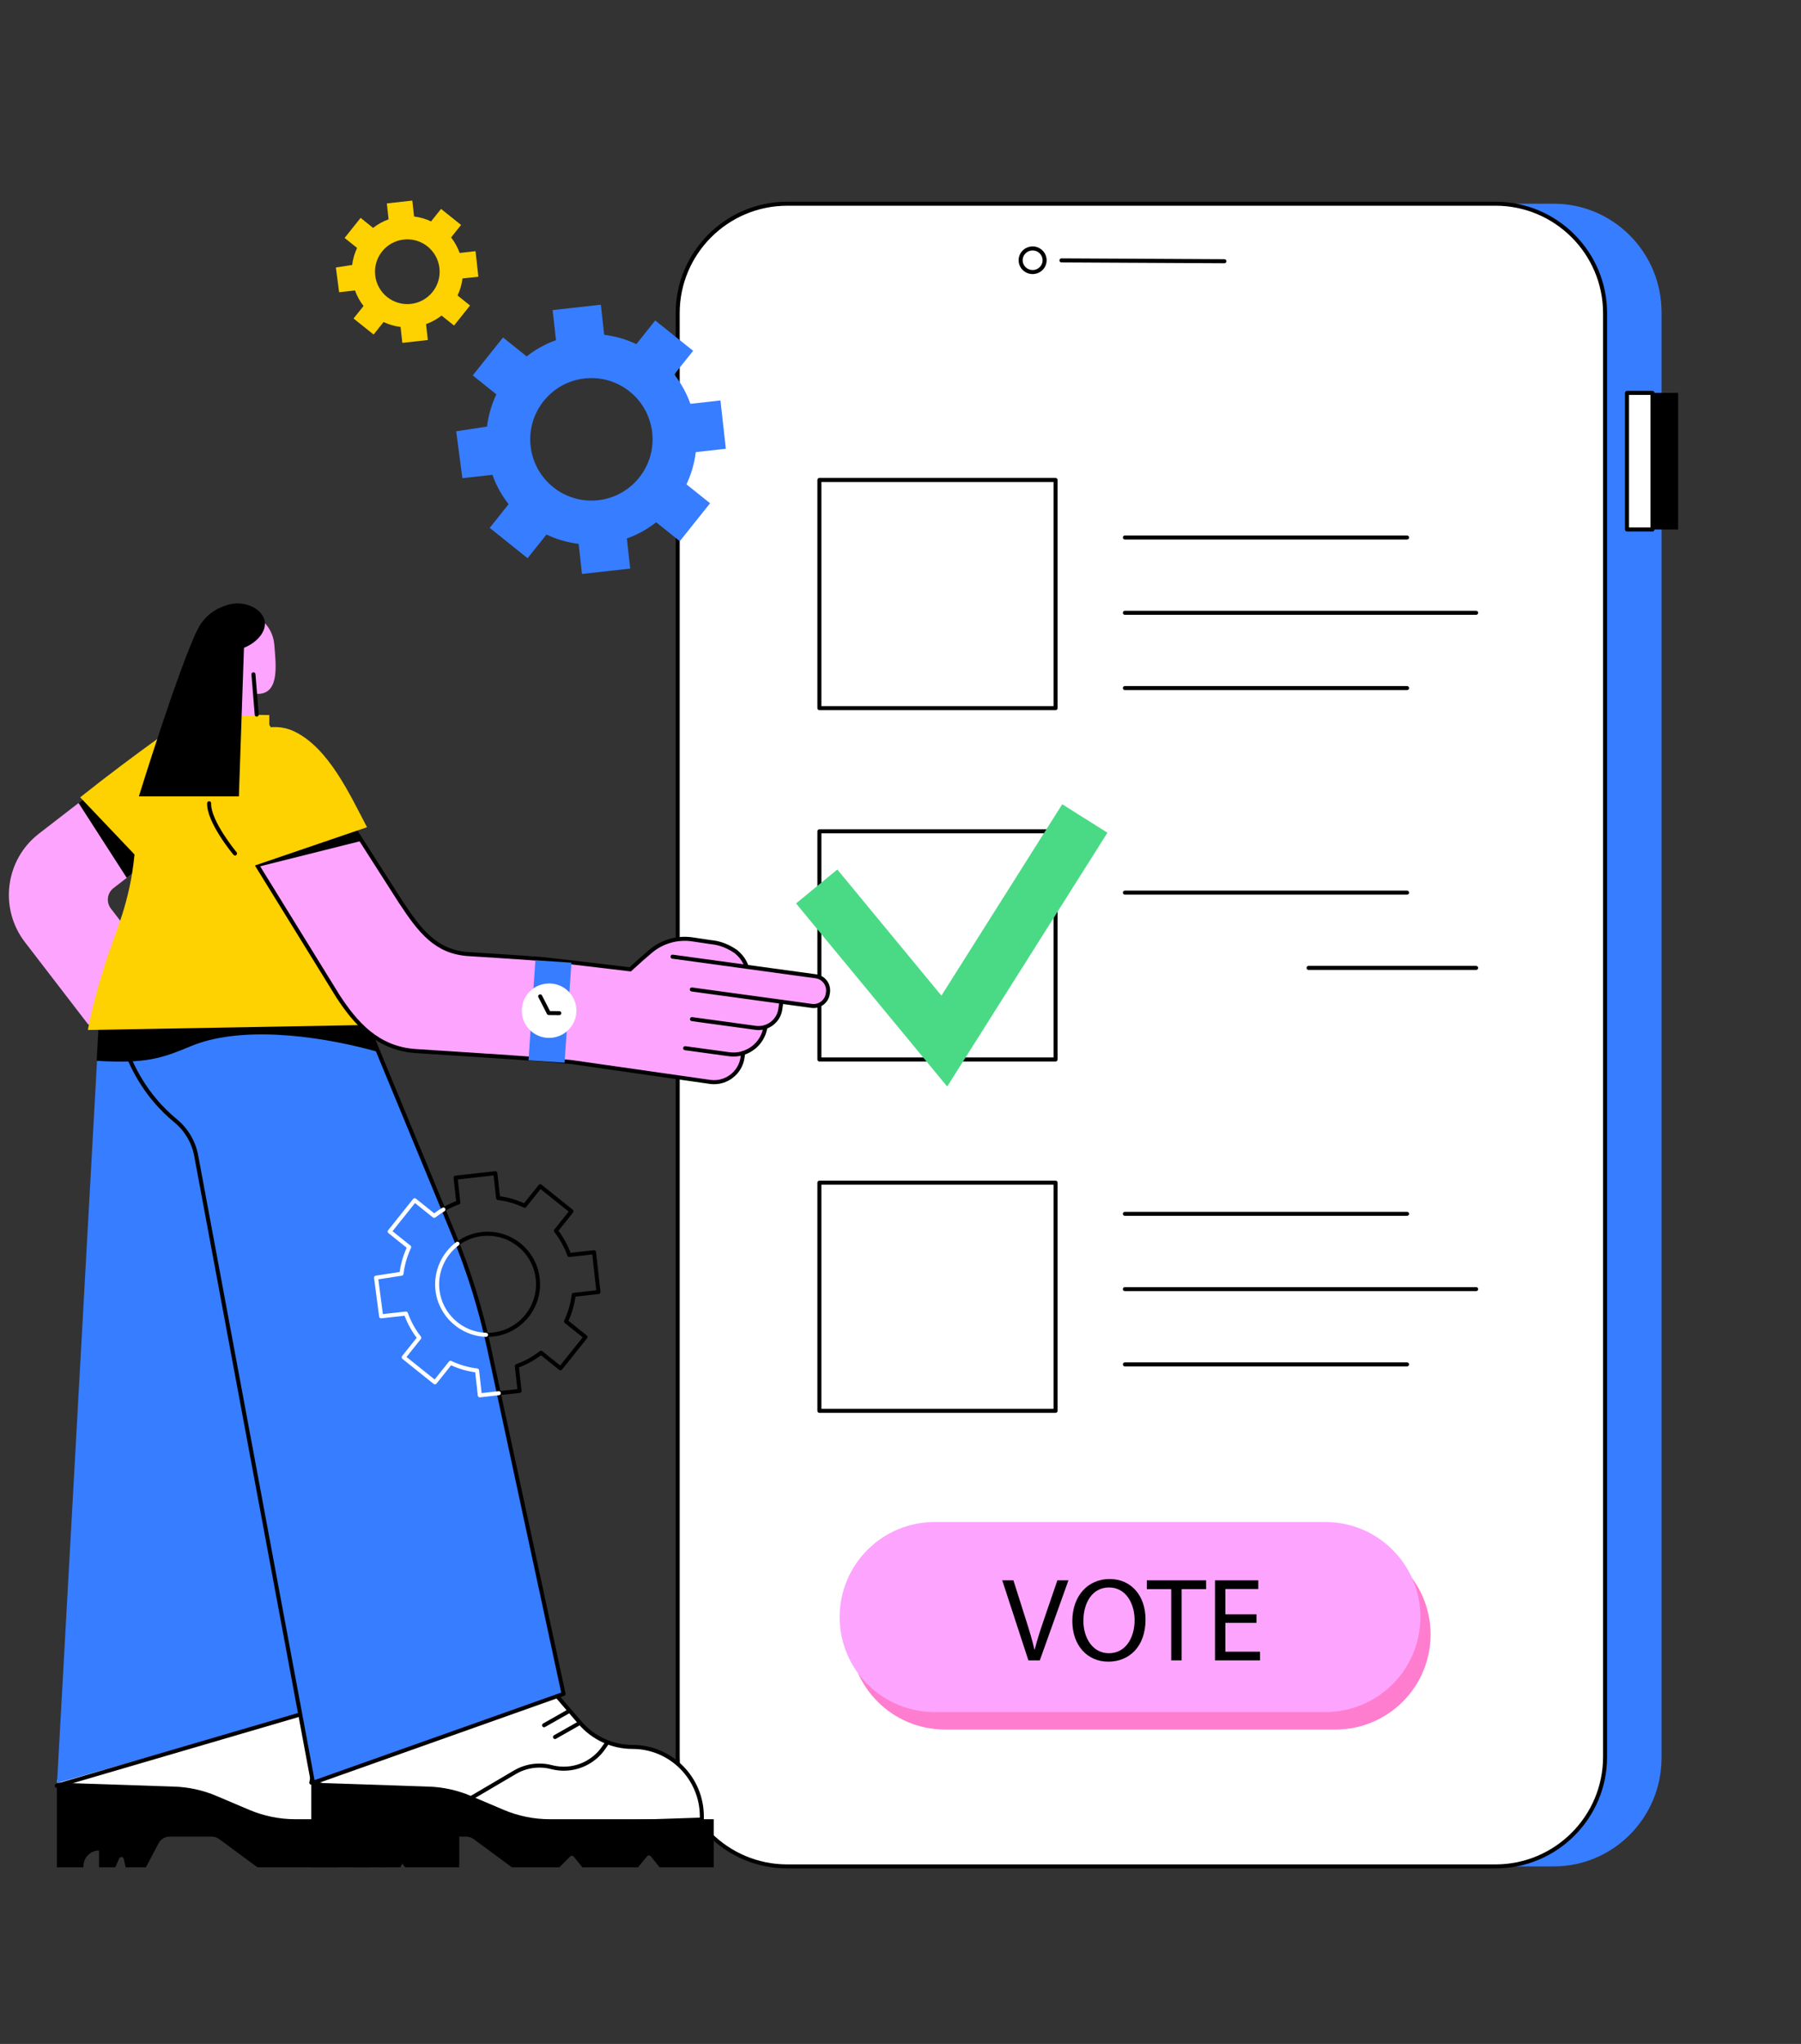 <svg width="454" height="515" viewBox="0 0 454 515" fill="none" xmlns="http://www.w3.org/2000/svg">
<rect x="0" y="0" width="454" height="515" fill="#333333" stroke="none"/>
<g clip-path="url(#clip0_138_3496)">
<path d="M391.655 51.331H372.113V470.269H391.655C406.674 470.269 418.849 458.006 418.849 442.88V78.72C418.849 63.594 406.674 51.331 391.655 51.331Z" fill="#377DFF"/>
<path d="M423.026 99H412.01V133.407H423.026V99Z" fill="black"/>
<path d="M416.566 99H410.141V133.407H416.566V99Z" fill="white"/>
<path d="M416.564 133.914H410.138C409.857 133.914 409.63 133.687 409.63 133.407V99C409.63 98.719 409.857 98.492 410.138 98.492H416.564C416.844 98.492 417.072 98.719 417.072 99V133.407C417.072 133.687 416.844 133.914 416.564 133.914ZM410.646 132.901H416.056V99.507H410.646V132.901Z" fill="black"/>
<path d="M198.025 51.331H377.416C392.436 51.331 404.611 63.594 404.611 78.72V442.88C404.611 458.006 392.436 470.269 377.416 470.269H198.025C183.005 470.269 170.83 458.006 170.83 442.88V78.72C170.83 63.594 183.005 51.331 198.025 51.331Z" fill="white"/>
<path d="M377 470.777H198.439C182.937 470.777 170.322 458.179 170.322 442.692V78.906C170.322 63.422 182.934 50.824 198.439 50.824H377C392.502 50.824 405.117 63.422 405.117 78.906V442.692C405.117 458.179 392.505 470.777 377 470.777ZM198.439 51.839C183.495 51.839 171.338 63.982 171.338 78.909V442.694C171.338 457.621 183.495 469.764 198.439 469.764H377C391.944 469.764 404.101 457.621 404.101 442.694V78.906C404.101 63.98 391.944 51.836 377 51.836H198.439V51.839Z" fill="black"/>
<path d="M308.652 66.331H308.65L267.569 66.118C267.289 66.115 267.063 65.888 267.063 65.608C267.066 65.328 267.309 65.1 267.574 65.103L308.654 65.316C308.935 65.319 309.16 65.546 309.16 65.826C309.158 66.106 308.93 66.331 308.652 66.331Z" fill="black"/>
<path d="M260.307 69.055C260.3 69.055 260.295 69.055 260.288 69.055C258.341 69.046 256.766 67.475 256.775 65.555C256.78 64.623 257.152 63.75 257.824 63.096C258.495 62.443 259.385 62.108 260.323 62.092C262.27 62.101 263.845 63.672 263.836 65.592C263.831 66.522 263.459 67.397 262.787 68.051C262.121 68.699 261.242 69.055 260.307 69.055ZM260.304 63.107C259.638 63.107 259.008 63.362 258.534 63.824C258.058 64.287 257.796 64.905 257.792 65.562C257.785 66.921 258.907 68.035 260.293 68.042C260.297 68.042 260.302 68.042 260.307 68.042C260.973 68.042 261.603 67.787 262.077 67.326C262.553 66.862 262.815 66.244 262.819 65.587C262.826 64.228 261.704 63.114 260.318 63.107C260.314 63.107 260.309 63.107 260.304 63.107Z" fill="black"/>
<path d="M354.697 135.942H283.56C283.279 135.942 283.052 135.714 283.052 135.434C283.052 135.154 283.279 134.927 283.56 134.927H354.697C354.978 134.927 355.205 135.154 355.205 135.434C355.205 135.714 354.978 135.942 354.697 135.942Z" fill="black"/>
<path d="M354.697 173.88H283.56C283.279 173.88 283.052 173.653 283.052 173.373C283.052 173.093 283.279 172.865 283.56 172.865H354.697C354.978 172.865 355.205 173.093 355.205 173.373C355.205 173.653 354.978 173.88 354.697 173.88Z" fill="black"/>
<path d="M372.114 154.91H283.56C283.279 154.91 283.052 154.683 283.052 154.403C283.052 154.122 283.279 153.895 283.56 153.895H372.114C372.395 153.895 372.622 154.122 372.622 154.403C372.622 154.683 372.395 154.91 372.114 154.91Z" fill="black"/>
<path d="M266.093 178.937H206.556C206.275 178.937 206.048 178.71 206.048 178.43V120.937C206.048 120.657 206.275 120.43 206.556 120.43H266.093C266.373 120.43 266.601 120.657 266.601 120.937V178.43C266.601 178.71 266.373 178.937 266.093 178.937ZM207.064 177.924H265.584V121.445H207.064V177.924Z" fill="black"/>
<path d="M266.093 267.461H206.556C206.275 267.461 206.048 267.233 206.048 266.953V209.461C206.048 209.181 206.275 208.953 206.556 208.953H266.093C266.373 208.953 266.601 209.181 266.601 209.461V266.953C266.601 267.236 266.373 267.461 266.093 267.461ZM207.064 266.448H265.584V209.968H207.064V266.448Z" fill="black"/>
<path d="M238.772 273.771L200.676 227.634L211.072 219.085L237.315 250.865L267.767 202.645L279.163 209.814L238.772 273.771Z" fill="#4ADA85"/>
<path d="M266.093 355.987H206.556C206.275 355.987 206.048 355.76 206.048 355.479V297.987C206.048 297.707 206.275 297.479 206.556 297.479H266.093C266.373 297.479 266.601 297.707 266.601 297.987V355.479C266.601 355.76 266.373 355.987 266.093 355.987ZM207.064 354.972H265.584V298.492H207.064V354.972Z" fill="black"/>
<path d="M354.697 225.418H283.56C283.279 225.418 283.052 225.191 283.052 224.911C283.052 224.631 283.279 224.403 283.56 224.403H354.697C354.978 224.403 355.205 224.631 355.205 224.911C355.205 225.191 354.978 225.418 354.697 225.418Z" fill="black"/>
<path d="M372.114 244.389H329.865C329.585 244.389 329.357 244.162 329.357 243.881C329.357 243.601 329.585 243.374 329.865 243.374H372.114C372.394 243.374 372.622 243.601 372.622 243.881C372.622 244.162 372.394 244.389 372.114 244.389Z" fill="black"/>
<path d="M354.697 306.353H283.56C283.279 306.353 283.052 306.125 283.052 305.845C283.052 305.565 283.279 305.338 283.56 305.338H354.697C354.978 305.338 355.205 305.565 355.205 305.845C355.205 306.125 354.978 306.353 354.697 306.353Z" fill="black"/>
<path d="M354.697 344.291H283.56C283.279 344.291 283.052 344.064 283.052 343.784C283.052 343.504 283.279 343.276 283.56 343.276H354.697C354.978 343.276 355.205 343.504 355.205 343.784C355.205 344.066 354.978 344.291 354.697 344.291Z" fill="black"/>
<path d="M372.114 325.323H283.56C283.279 325.323 283.052 325.096 283.052 324.816C283.052 324.536 283.279 324.308 283.56 324.308H372.114C372.395 324.308 372.622 324.536 372.622 324.816C372.622 325.096 372.395 325.323 372.114 325.323Z" fill="black"/>
<path d="M336.661 435.786H238.187C224.954 435.786 214.227 425.071 214.227 411.853V411.826C214.227 398.608 224.954 387.893 238.187 387.893H336.661C349.894 387.893 360.621 398.608 360.621 411.826V411.853C360.621 425.071 349.894 435.786 336.661 435.786Z" fill="#FF7DCE"/>
<path d="M334.097 431.386H235.623C222.39 431.386 211.663 420.672 211.663 407.453V407.426C211.663 394.208 222.39 383.493 235.623 383.493H334.097C347.33 383.493 358.057 394.208 358.057 407.426V407.453C358.057 420.669 347.33 431.386 334.097 431.386Z" fill="#FDA4FF"/>
<path d="M259.238 418.354L252.649 398.19H255.466L258.611 408.122C259.48 410.845 260.229 413.298 260.767 415.661H260.827C261.397 413.328 262.234 410.786 263.133 408.152L266.547 398.19H269.333L262.114 418.354H259.238Z" fill="black"/>
<path d="M288.766 408.062C288.766 415.002 284.543 418.683 279.39 418.683C274.059 418.683 270.316 414.554 270.316 408.452C270.316 402.05 274.301 397.861 279.692 397.861C285.202 397.861 288.766 402.08 288.766 408.062ZM273.103 408.393C273.103 412.701 275.439 416.561 279.542 416.561C283.676 416.561 286.012 412.763 286.012 408.184C286.012 404.174 283.915 399.986 279.572 399.986C275.259 399.986 273.103 403.965 273.103 408.393Z" fill="black"/>
<path d="M295.236 400.404H289.096V398.19H304.041V400.404H297.871V418.355H295.236V400.404Z" fill="black"/>
<path d="M316.738 408.9H308.891V416.171H317.637V418.355H306.284V398.19H317.186V400.374H308.891V406.746H316.738V408.9Z" fill="black"/>
<path d="M120.952 352.085C120.837 352.085 120.725 352.046 120.635 351.975C120.529 351.89 120.463 351.768 120.446 351.635L119.794 345.775C117.692 345.481 115.651 344.888 113.713 344.011L110.034 348.618C109.949 348.723 109.828 348.79 109.694 348.806C109.559 348.822 109.425 348.783 109.319 348.698L101.441 342.392C101.222 342.218 101.188 341.898 101.36 341.68L105.041 337.074C103.758 335.372 102.731 333.51 101.981 331.523L96.128 332.176C95.852 332.21 95.604 332.013 95.569 331.737L94.289 321.993C94.252 321.72 94.443 321.467 94.714 321.426L100.749 320.494C101.041 318.383 101.634 316.335 102.514 314.388L97.912 310.704C97.694 310.53 97.657 310.211 97.831 309.992L104.131 302.104C104.216 301.999 104.338 301.932 104.471 301.916C104.604 301.9 104.74 301.939 104.846 302.024L109.446 305.705C111.143 304.421 113.005 303.395 114.991 302.644L114.338 296.784C114.308 296.506 114.508 296.255 114.786 296.223L124.812 295.105C124.948 295.089 125.081 295.128 125.185 295.213C125.29 295.298 125.357 295.419 125.373 295.553L126.026 301.413C128.127 301.707 130.169 302.299 132.107 303.177L135.785 298.57C135.87 298.464 135.992 298.398 136.126 298.382C136.261 298.366 136.395 298.405 136.5 298.49L144.379 304.796C144.597 304.97 144.632 305.289 144.459 305.508L140.779 310.116C142.061 311.816 143.089 313.68 143.839 315.667L149.692 315.015C149.825 314.999 149.961 315.038 150.064 315.123C150.17 315.208 150.237 315.329 150.253 315.462L151.37 325.498C151.4 325.775 151.2 326.026 150.922 326.058L145.069 326.71C144.774 328.814 144.183 330.86 143.305 332.8L147.908 336.484C148.126 336.658 148.161 336.977 147.986 337.195L141.687 345.084C141.602 345.189 141.48 345.256 141.347 345.272C141.211 345.288 141.078 345.249 140.972 345.164L136.372 341.481C134.673 342.764 132.813 343.791 130.826 344.542L131.479 350.402C131.509 350.68 131.309 350.93 131.031 350.962L121.005 352.081C120.989 352.085 120.971 352.085 120.952 352.085ZM113.566 342.877C113.639 342.877 113.713 342.893 113.784 342.925C115.853 343.906 118.051 344.544 120.318 344.819C120.552 344.847 120.734 345.033 120.761 345.267L121.403 351.017L130.419 350.012L129.778 344.259C129.753 344.025 129.891 343.804 130.111 343.726C132.261 342.957 134.266 341.853 136.068 340.438C136.254 340.293 136.514 340.293 136.698 340.44L141.213 344.055L146.878 336.961L142.36 333.347C142.176 333.2 142.119 332.947 142.22 332.734C143.202 330.662 143.839 328.462 144.112 326.193C144.14 325.959 144.326 325.778 144.56 325.75L150.306 325.11L149.301 316.082L143.558 316.723C143.324 316.751 143.103 316.611 143.025 316.39C142.257 314.238 141.151 312.231 139.74 310.426C139.595 310.24 139.597 309.981 139.742 309.797L143.354 305.276L136.266 299.603L132.656 304.125C132.509 304.309 132.256 304.369 132.043 304.267C129.973 303.285 127.776 302.649 125.509 302.373C125.274 302.345 125.093 302.159 125.065 301.925L124.424 296.175L115.407 297.181L116.046 302.933C116.072 303.167 115.934 303.388 115.713 303.466C113.563 304.235 111.559 305.34 109.756 306.754C109.57 306.899 109.31 306.899 109.126 306.752L104.611 303.138L98.947 310.231L103.464 313.846C103.648 313.993 103.705 314.245 103.606 314.459C102.625 316.53 101.988 318.732 101.714 320.999C101.687 321.224 101.512 321.405 101.289 321.44L95.367 322.354L96.519 331.112L102.273 330.469C102.505 330.442 102.728 330.582 102.806 330.802C103.574 332.954 104.68 334.961 106.092 336.766C106.237 336.952 106.234 337.212 106.089 337.395L102.478 341.917L109.565 347.589L113.175 343.067C113.267 342.943 113.416 342.877 113.566 342.877ZM122.886 336.837C119.897 336.837 117.019 335.831 114.651 333.937C111.892 331.728 110.156 328.577 109.765 325.061C108.959 317.807 114.198 311.244 121.447 310.436C124.959 310.043 128.412 311.044 131.171 313.253C133.93 315.462 135.666 318.613 136.057 322.129C136.864 329.385 131.624 335.946 124.375 336.755C123.877 336.81 123.38 336.837 122.886 336.837ZM122.934 311.368C122.476 311.368 122.019 311.393 121.557 311.444C114.865 312.19 110.028 318.25 110.772 324.949C111.133 328.194 112.736 331.105 115.285 333.145C117.833 335.184 121.021 336.107 124.263 335.746C130.955 335 135.792 328.94 135.047 322.241C134.686 318.997 133.084 316.085 130.534 314.046C128.35 312.296 125.693 311.368 122.934 311.368Z" fill="black"/>
<path d="M112.781 458.468V457.676C112.781 448.006 104.96 440.166 95.311 440.166C90.228 440.166 85.398 437.948 82.08 434.09L76.036 427.06L15.171 445.138L14.334 449.175L65.443 460.05L112.781 458.468Z" fill="white"/>
<path d="M14.33 449.175V470.503H21.034V470.212C21.034 468.033 22.795 466.267 24.97 466.267V470.503H29.05L30.046 468.258C30.285 467.718 31.073 467.796 31.202 468.375L31.674 470.503H36.775L39.952 464.478C40.508 463.421 41.603 462.762 42.794 462.762H53.358C54.043 462.762 54.709 462.983 55.263 463.389L64.908 470.506H96.68L99.45 467.146L102.146 470.506H115.775V458.381H74.437C70.455 458.381 66.512 457.579 62.843 456.025L54.541 452.504C51.18 451.078 47.585 450.286 43.936 450.164L14.33 449.175Z" fill="black"/>
<path d="M176.922 458.468V457.676C176.922 448.006 169.101 440.166 159.453 440.166C154.369 440.166 149.539 437.948 146.222 434.09L140.178 427.06L79.312 445.138L78.476 449.175L129.584 460.05L176.922 458.468Z" fill="white"/>
<path d="M78.471 449.175V470.503H85.174V470.212C85.174 468.033 86.936 466.267 89.11 466.267V470.503H93.191L94.186 468.258C94.426 467.718 95.214 467.796 95.343 468.375L95.814 470.503H100.916L104.093 464.478C104.649 463.421 105.743 462.762 106.934 462.762H117.498C118.183 462.762 118.85 462.983 119.404 463.389L129.048 470.506H140.998L143.727 467.771C143.982 467.514 144.403 467.534 144.633 467.817L146.829 470.506H160.82L163.112 467.725C163.358 467.426 163.818 467.429 164.059 467.732L166.285 470.506H179.913V458.381H138.577C134.596 458.381 130.653 457.579 126.984 456.025L118.682 452.504C115.321 451.078 111.725 450.286 108.077 450.164L78.471 449.175Z" fill="black"/>
<path d="M129.58 460.558C129.546 460.558 129.509 460.553 129.474 460.546L78.366 449.671C78.092 449.613 77.917 449.345 77.975 449.071L78.812 445.034C78.851 444.851 78.984 444.704 79.163 444.651L140.031 426.574C140.222 426.518 140.431 426.578 140.56 426.73L146.604 433.759C149.829 437.509 154.51 439.658 159.451 439.658C169.364 439.658 177.426 447.742 177.426 457.676V458.468C177.426 458.741 177.21 458.966 176.937 458.976L129.596 460.558C129.591 460.558 129.587 460.558 129.58 460.558ZM79.071 448.784L129.626 459.543L176.415 457.979V457.676C176.415 448.3 168.805 440.673 159.453 440.673C154.218 440.673 149.255 438.393 145.836 434.42L140.006 427.641L79.745 445.539L79.071 448.784Z" fill="black"/>
<path d="M118.483 453.705C118.308 453.705 118.14 453.616 118.046 453.455C117.904 453.214 117.984 452.904 118.225 452.762L129.523 446.121C132.456 444.396 135.884 443.916 139.176 444.768C144.052 446.029 149.181 444.042 151.942 439.824L152.455 439.1C152.616 438.873 152.933 438.818 153.163 438.981C153.391 439.144 153.446 439.459 153.285 439.688L152.781 440.398C149.793 444.968 144.22 447.129 138.921 445.753C135.893 444.968 132.737 445.411 130.038 446.998L118.74 453.639C118.66 453.683 118.57 453.705 118.483 453.705Z" fill="black"/>
<path d="M139.9 438.177C139.723 438.177 139.551 438.085 139.459 437.92C139.321 437.677 139.406 437.367 139.649 437.229L145.972 433.646C146.215 433.509 146.526 433.594 146.664 433.837C146.802 434.08 146.716 434.39 146.473 434.528L140.151 438.111C140.07 438.157 139.985 438.177 139.9 438.177Z" fill="black"/>
<path d="M137.148 435.215C136.971 435.215 136.799 435.123 136.707 434.958C136.569 434.714 136.654 434.404 136.897 434.266L143.22 430.684C143.463 430.546 143.774 430.631 143.912 430.875C144.05 431.118 143.965 431.428 143.721 431.566L137.399 435.148C137.32 435.194 137.233 435.215 137.148 435.215Z" fill="black"/>
<path d="M25.634 246.072L14.376 449.28L79.522 430.748L46.948 246.072H25.634Z" fill="#377DFF"/>
<path d="M28.797 241.36H85.573L114.354 310.968C118.175 320.209 121.157 329.778 123.263 339.556L142.057 426.803L78.899 449.207L49.449 291.148C48.803 287.683 46.932 284.578 44.208 282.348C37.989 277.255 27.122 264.868 28.797 241.36Z" fill="#377DFF"/>
<path d="M78.899 449.714C78.811 449.714 78.724 449.691 78.646 449.645C78.517 449.572 78.427 449.446 78.4 449.299L48.95 291.24C48.331 287.926 46.534 284.907 43.885 282.739C37.34 277.377 26.611 264.868 28.289 241.321C28.307 241.055 28.528 240.85 28.795 240.85H85.573C85.777 240.85 85.963 240.974 86.042 241.163L114.823 310.771C118.646 320.016 121.653 329.663 123.759 339.446L142.553 426.693C142.606 426.941 142.468 427.191 142.226 427.278L79.069 449.682C79.014 449.705 78.956 449.714 78.899 449.714ZM29.271 241.868C27.799 264.652 38.182 276.757 44.529 281.958C47.361 284.277 49.286 287.511 49.948 291.059L79.29 448.532L141.468 426.475L122.766 339.662C120.671 329.939 117.683 320.352 113.882 311.161L85.233 241.868H29.271Z" fill="black"/>
<path d="M85.572 241.36H27.266L25.072 254.413L24.364 267.291C36.733 267.985 40.423 266.811 48.184 263.573C59.861 258.705 78.51 260.349 95.368 265.061L85.572 241.36Z" fill="black"/>
<path d="M14.291 450.465C14.07 450.465 13.868 450.32 13.803 450.1C13.725 449.831 13.879 449.549 14.148 449.471L74.86 431.699C75.126 431.619 75.412 431.775 75.49 432.043C75.568 432.312 75.414 432.595 75.145 432.673L14.434 450.444C14.385 450.458 14.337 450.465 14.291 450.465Z" fill="black"/>
<path d="M28.621 223.758L62.664 197.458L50.645 181.826H46.346L9.815 210.049C1.307 216.621 -0.275 228.865 6.284 237.392L22.239 258.14L46.953 253.641L27.956 228.934C26.71 227.32 27.009 225.003 28.621 223.758Z" fill="#FDA4FF"/>
<path d="M31.952 221.186L62.664 197.46L47.778 180.719L19.807 202.331L31.952 221.186Z" fill="black"/>
<path d="M22.153 259.525L96.337 258.193L79.012 199.26L66.197 180.134H48.21C48.21 180.134 36.706 186.316 33.915 215.236C32.715 227.669 29.117 234.657 26.57 242.628C23.19 253.205 22.153 259.525 22.153 259.525Z" fill="#FED101"/>
<path d="M36.826 218.366L48.187 180.157C48.187 180.157 34.345 189.648 20.211 200.898L36.826 218.366Z" fill="#FED101"/>
<path d="M67.88 180.157H48.171V183.218H67.88V180.157Z" fill="#FED101"/>
<path d="M205.476 245.971L174.447 241.725L173.403 249.182L204.437 253.43C206.502 253.712 208.41 252.273 208.697 250.215C208.985 248.155 207.543 246.254 205.476 245.971Z" fill="#FDA4FF"/>
<path d="M179.905 242.472L163.462 240.221L152.802 249.547L150.08 268.6L175.702 272.106L179.905 242.472Z" fill="#FDA4FF"/>
<path d="M192.953 258.725L193.51 254.753L186.024 253.729L185.392 258.248L173.755 256.654L172.711 264.111L183.801 265.628C188.236 266.237 192.335 263.146 192.953 258.725Z" fill="#FDA4FF"/>
<path d="M187.167 266.32L187.804 261.559L180.318 260.535L179.686 265.054L168.049 263.461L167.005 270.917L178.884 272.582C182.909 273.147 186.631 270.334 187.167 266.32Z" fill="#FDA4FF"/>
<path d="M143.395 267.95L146.937 242.607L176.229 246.617L172.686 271.96L143.395 267.95Z" fill="#FDA4FF"/>
<path d="M161.635 241.739L163.902 239.785C166.851 237.24 170.773 236.113 174.626 236.703C176.514 236.992 178.291 237.261 179.017 237.36C179.415 237.459 182.128 237.449 185.454 239.732C185.51 239.796 188.804 241.585 188.259 245.489L188.245 245.592C188.016 247.23 186.133 248.047 184.769 247.106C183.165 245.994 182.061 245.09 179.879 244.791L161.635 241.739Z" fill="#FDA4FF"/>
<path d="M196.983 252.275L174.943 249.257L173.899 256.714L190.762 259.022C193.622 259.412 196.264 257.421 196.662 254.569L196.983 252.275Z" fill="#FDA4FF"/>
<path d="M161.237 269.659L158.968 260.682L147.105 242.655L139.376 241.73L118.06 240.398C109.684 239.838 105.723 234.42 101.128 227.432L83.478 199.83L57.578 206.276L85.617 251.653C90.559 259.164 95.746 264.225 104.751 264.827L137.541 267.02L161.237 269.659Z" fill="#FDA4FF"/>
<path d="M180.006 273.179C179.643 273.179 179.277 273.154 178.912 273.103L144.064 268.12C142.816 267.996 139.579 267.693 137.496 267.53C129.403 266.896 104.958 265.353 104.712 265.337C94.838 264.678 89.116 257.917 84.824 251.391L56.776 205.954L83.707 199.253L101.404 226.936C106.172 234.188 110.163 239.367 118.092 239.895C118.228 239.904 131.9 240.747 136.431 241.121C138.56 241.298 156.347 243.429 158.702 243.712L161.297 241.365L163.571 239.401C166.64 236.754 170.698 235.587 174.705 236.2C176.983 236.549 178.459 236.77 179.087 236.855L179.14 236.864C179.185 236.875 179.268 236.882 179.383 236.894C180.314 236.999 182.788 237.282 185.742 239.309L185.813 239.367C186.648 240.044 188.069 241.427 188.706 243.457C188.791 243.723 188.641 244.008 188.372 244.093C188.106 244.178 187.82 244.029 187.735 243.76C187.172 241.969 185.894 240.738 185.184 240.164C185.17 240.152 185.158 240.143 185.147 240.134C182.409 238.262 180.126 238 179.266 237.904C179.114 237.888 179.002 237.872 178.928 237.858C178.284 237.769 176.811 237.548 174.548 237.204C170.836 236.636 167.074 237.716 164.233 240.168L161.966 242.123L159.035 244.77L158.805 244.743C158.603 244.717 138.556 242.311 136.344 242.129C131.824 241.755 118.161 240.915 118.026 240.905C109.628 240.345 105.487 234.99 100.551 227.485L83.245 200.411L58.372 206.6L85.684 250.842C90.043 257.465 95.379 263.693 104.784 264.322C105.027 264.338 129.479 265.881 137.579 266.515C139.668 266.678 142.914 266.983 144.188 267.11L179.054 272.095C180.845 272.343 182.627 271.881 184.073 270.793C185.512 269.707 186.441 268.129 186.687 266.349L186.832 265.298C186.871 265.02 187.131 264.827 187.404 264.866C187.683 264.905 187.876 265.16 187.837 265.438L187.689 266.49C187.404 268.538 186.338 270.354 184.68 271.604C183.319 272.637 181.689 273.179 180.006 273.179Z" fill="black"/>
<path d="M184.901 266.212C184.514 266.212 184.124 266.186 183.73 266.131L172.64 264.613C172.362 264.574 172.169 264.319 172.206 264.042C172.242 263.764 172.5 263.569 172.778 263.608L183.868 265.125C187.984 265.69 191.832 262.815 192.441 258.719C192.483 258.441 192.742 258.25 193.018 258.291C193.296 258.333 193.487 258.59 193.446 258.868C192.814 263.123 189.105 266.212 184.901 266.212Z" fill="black"/>
<path d="M191.223 259.541C190.949 259.541 190.676 259.522 190.398 259.483L174.367 257.29C174.089 257.251 173.895 256.996 173.932 256.718C173.971 256.441 174.229 256.245 174.505 256.284L190.535 258.477C193.278 258.854 195.821 256.937 196.202 254.204L196.465 252.335C196.504 252.057 196.761 251.862 197.037 251.903C197.315 251.942 197.508 252.197 197.469 252.475L197.207 254.344C196.786 257.355 194.189 259.541 191.223 259.541Z" fill="black"/>
<path d="M205.102 253.993C204.916 253.993 204.729 253.979 204.539 253.954L174.325 249.818C174.047 249.781 173.854 249.524 173.891 249.246C173.928 248.968 174.187 248.775 174.463 248.812L204.677 252.948C206.369 253.182 207.934 251.997 208.169 250.314L208.217 249.965C208.33 249.152 208.12 248.343 207.624 247.687C207.125 247.03 206.401 246.605 205.58 246.493L169.465 241.551C169.187 241.512 168.994 241.257 169.031 240.979C169.07 240.701 169.325 240.506 169.603 240.545L205.718 245.487C206.808 245.636 207.771 246.199 208.433 247.074C209.093 247.944 209.373 249.021 209.222 250.102L209.173 250.452C208.891 252.505 207.12 253.993 205.102 253.993Z" fill="black"/>
<path d="M88.713 208.023L91.242 211.84L65.204 218.366L61.011 211.236L88.713 208.023Z" fill="black"/>
<path d="M133.224 267.16L142.305 267.766L144.05 242.563L134.969 241.957L133.224 267.16Z" fill="#377DFF"/>
<path d="M140.356 261.235C144.006 260.163 146.097 256.349 145.028 252.715C143.958 249.082 140.133 247.006 136.483 248.078C132.834 249.149 130.742 252.964 131.812 256.597C132.881 260.23 136.707 262.307 140.356 261.235Z" fill="white"/>
<path d="M140.988 255.791C140.985 255.791 140.985 255.791 140.983 255.791L138.33 255.765C138.142 255.763 137.969 255.658 137.884 255.49L135.725 251.276C135.597 251.026 135.696 250.72 135.946 250.594C136.197 250.465 136.502 250.564 136.629 250.814L138.647 254.755L140.995 254.776C141.275 254.778 141.5 255.008 141.498 255.288C141.494 255.568 141.266 255.791 140.988 255.791Z" fill="#020202"/>
<path d="M92.522 208.43C88.298 200.468 82.873 188.325 74.015 184.219C63.216 179.215 49.321 193.483 52.756 204.854C54.283 209.911 62.393 218.713 62.393 218.713L92.522 208.43Z" fill="#FED101"/>
<path d="M59.246 215.562C59.101 215.562 58.956 215.5 58.855 215.379C58.577 215.043 52.032 207.128 52.216 202.377C52.227 202.096 52.462 201.869 52.742 201.89C53.023 201.901 53.241 202.135 53.23 202.416C53.062 206.779 59.57 214.651 59.635 214.729C59.814 214.945 59.784 215.264 59.568 215.443C59.476 215.523 59.361 215.562 59.246 215.562Z" fill="black"/>
<path d="M69.147 162.435C69.556 167.462 70.448 174.409 65.432 174.82C60.416 175.231 51.392 168.95 50.983 163.923C50.574 158.897 54.307 154.487 59.324 154.076C64.338 153.665 68.738 157.408 69.147 162.435Z" fill="#FDA4FF"/>
<path d="M64.74 180.349L54.172 180.405L52.815 163.772L63.319 162.913L64.74 180.349Z" fill="#FDA4FF"/>
<path d="M64.717 180.568C64.455 180.568 64.234 180.368 64.211 180.101L63.384 169.944C63.361 169.664 63.57 169.421 63.848 169.398C64.128 169.37 64.372 169.584 64.395 169.862L65.223 180.019C65.246 180.297 65.037 180.542 64.758 180.565C64.745 180.565 64.731 180.568 64.717 180.568Z" fill="black"/>
<path d="M66.628 156.074C65.754 153.245 61.526 151.126 57.275 152.444C54.431 153.326 51.583 155.041 49.785 158.655C45.095 168.08 35.01 200.652 35.01 200.652H60.216L61.501 163.225C65.175 161.726 67.43 158.676 66.628 156.074Z" fill="black"/>
<path d="M120.952 352.085C120.837 352.085 120.724 352.046 120.635 351.975C120.529 351.89 120.462 351.769 120.446 351.635L119.793 345.775C117.692 345.481 115.65 344.889 113.712 344.011L110.034 348.618C109.949 348.724 109.827 348.79 109.694 348.806C109.558 348.822 109.425 348.783 109.321 348.698L101.443 342.392C101.224 342.218 101.19 341.899 101.362 341.68L105.043 337.074C103.76 335.375 102.733 333.51 101.983 331.524L96.13 332.176C95.854 332.206 95.606 332.013 95.571 331.737L94.291 321.993C94.254 321.72 94.445 321.468 94.716 321.426L100.751 320.494C101.043 318.384 101.636 316.335 102.516 314.388L97.914 310.704C97.695 310.53 97.659 310.211 97.833 309.993L104.133 302.104C104.218 301.999 104.34 301.932 104.473 301.916C104.606 301.9 104.742 301.939 104.848 302.024L109.448 305.707C110.112 305.205 110.809 304.736 111.524 304.314C111.765 304.171 112.076 304.249 112.22 304.49C112.363 304.732 112.285 305.042 112.043 305.186C111.253 305.655 110.482 306.181 109.756 306.75C109.572 306.895 109.31 306.895 109.126 306.748L104.611 303.133L98.946 310.227L103.464 313.841C103.648 313.988 103.705 314.241 103.606 314.454C102.624 316.526 101.988 318.728 101.714 320.995C101.686 321.22 101.512 321.401 101.289 321.435L95.367 322.349L96.518 331.108L102.273 330.465C102.505 330.437 102.728 330.577 102.806 330.798C103.574 332.95 104.68 334.957 106.091 336.762C106.236 336.948 106.234 337.207 106.089 337.391L102.477 341.912L109.565 347.585L113.174 343.063C113.322 342.879 113.577 342.819 113.788 342.921C115.857 343.901 118.055 344.539 120.322 344.815C120.557 344.843 120.738 345.029 120.766 345.263L121.407 351.013L125.69 350.535C125.968 350.501 126.219 350.705 126.251 350.983C126.283 351.261 126.081 351.511 125.803 351.543L121.016 352.079C120.989 352.085 120.97 352.085 120.952 352.085ZM122.531 336.833C122.527 336.833 122.522 336.833 122.518 336.833C115.972 336.647 110.492 331.586 109.765 325.064C109.246 320.404 111.259 315.77 115.021 312.966C115.246 312.799 115.563 312.845 115.731 313.07C115.899 313.295 115.853 313.612 115.627 313.779C112.154 316.367 110.294 320.648 110.772 324.951C111.443 330.975 116.503 335.648 122.545 335.818C122.826 335.825 123.046 336.059 123.037 336.339C123.03 336.615 122.805 336.833 122.531 336.833Z" fill="white"/>
<path d="M182.969 113.074L181.615 100.908L174.04 101.753C173.075 99.043 171.686 96.554 169.962 94.352L174.723 88.39L165.173 80.748L160.412 86.71C157.887 85.511 155.156 84.705 152.303 84.358L151.46 76.775L139.307 78.132L140.151 85.715C137.445 86.682 134.957 88.071 132.757 89.796L126.803 85.031L119.168 94.593L125.122 99.358C123.927 101.886 123.12 104.619 122.773 107.476L115 108.677L116.554 120.487L124.129 119.642C125.095 122.352 126.483 124.841 128.208 127.043L123.446 133.005L132.996 140.647L137.758 134.686C140.282 135.884 143.013 136.69 145.866 137.037L146.71 144.62L158.862 143.263L158.018 135.68C160.724 134.713 163.212 133.324 165.412 131.599L171.366 136.364L179.001 126.802L173.047 122.037C174.242 119.509 175.049 116.776 175.396 113.919L182.969 113.074ZM150.793 126.038C142.33 126.981 134.705 120.88 133.76 112.408C132.817 103.937 138.912 96.302 147.374 95.358C155.837 94.414 163.462 100.515 164.407 108.987C165.352 117.458 159.255 125.094 150.793 126.038Z" fill="#377DFF"/>
<path d="M120.587 69.721L119.872 63.291L115.869 63.739C115.359 62.306 114.625 60.99 113.715 59.828L116.23 56.677L111.181 52.638L108.666 55.789C107.333 55.155 105.889 54.73 104.381 54.546L103.935 50.539L97.512 51.255L97.958 55.263C96.528 55.775 95.213 56.507 94.049 57.419L90.902 54.9L86.868 59.954L90.015 62.473C89.382 63.81 88.957 65.254 88.773 66.763L84.665 67.397L85.486 73.638L89.488 73.191C89.999 74.624 90.732 75.939 91.642 77.101L89.127 80.252L94.176 84.291L96.691 81.141C98.024 81.775 99.468 82.199 100.976 82.383L101.422 86.39L107.846 85.674L107.4 81.667C108.83 81.154 110.145 80.422 111.308 79.51L114.455 82.029L118.49 76.975L115.343 74.456C115.975 73.119 116.4 71.675 116.584 70.166L120.587 69.721ZM103.581 76.573C99.107 77.072 95.077 73.847 94.578 69.369C94.079 64.891 97.302 60.857 101.774 60.358C106.248 59.86 110.278 63.084 110.777 67.562C111.276 72.038 108.055 76.073 103.581 76.573Z" fill="#FED101"/>
</g>
<defs>
<clipPath id="clip0_138_3496">
<rect width="454" height="515" fill="white"/>
</clipPath>
</defs>
</svg>
